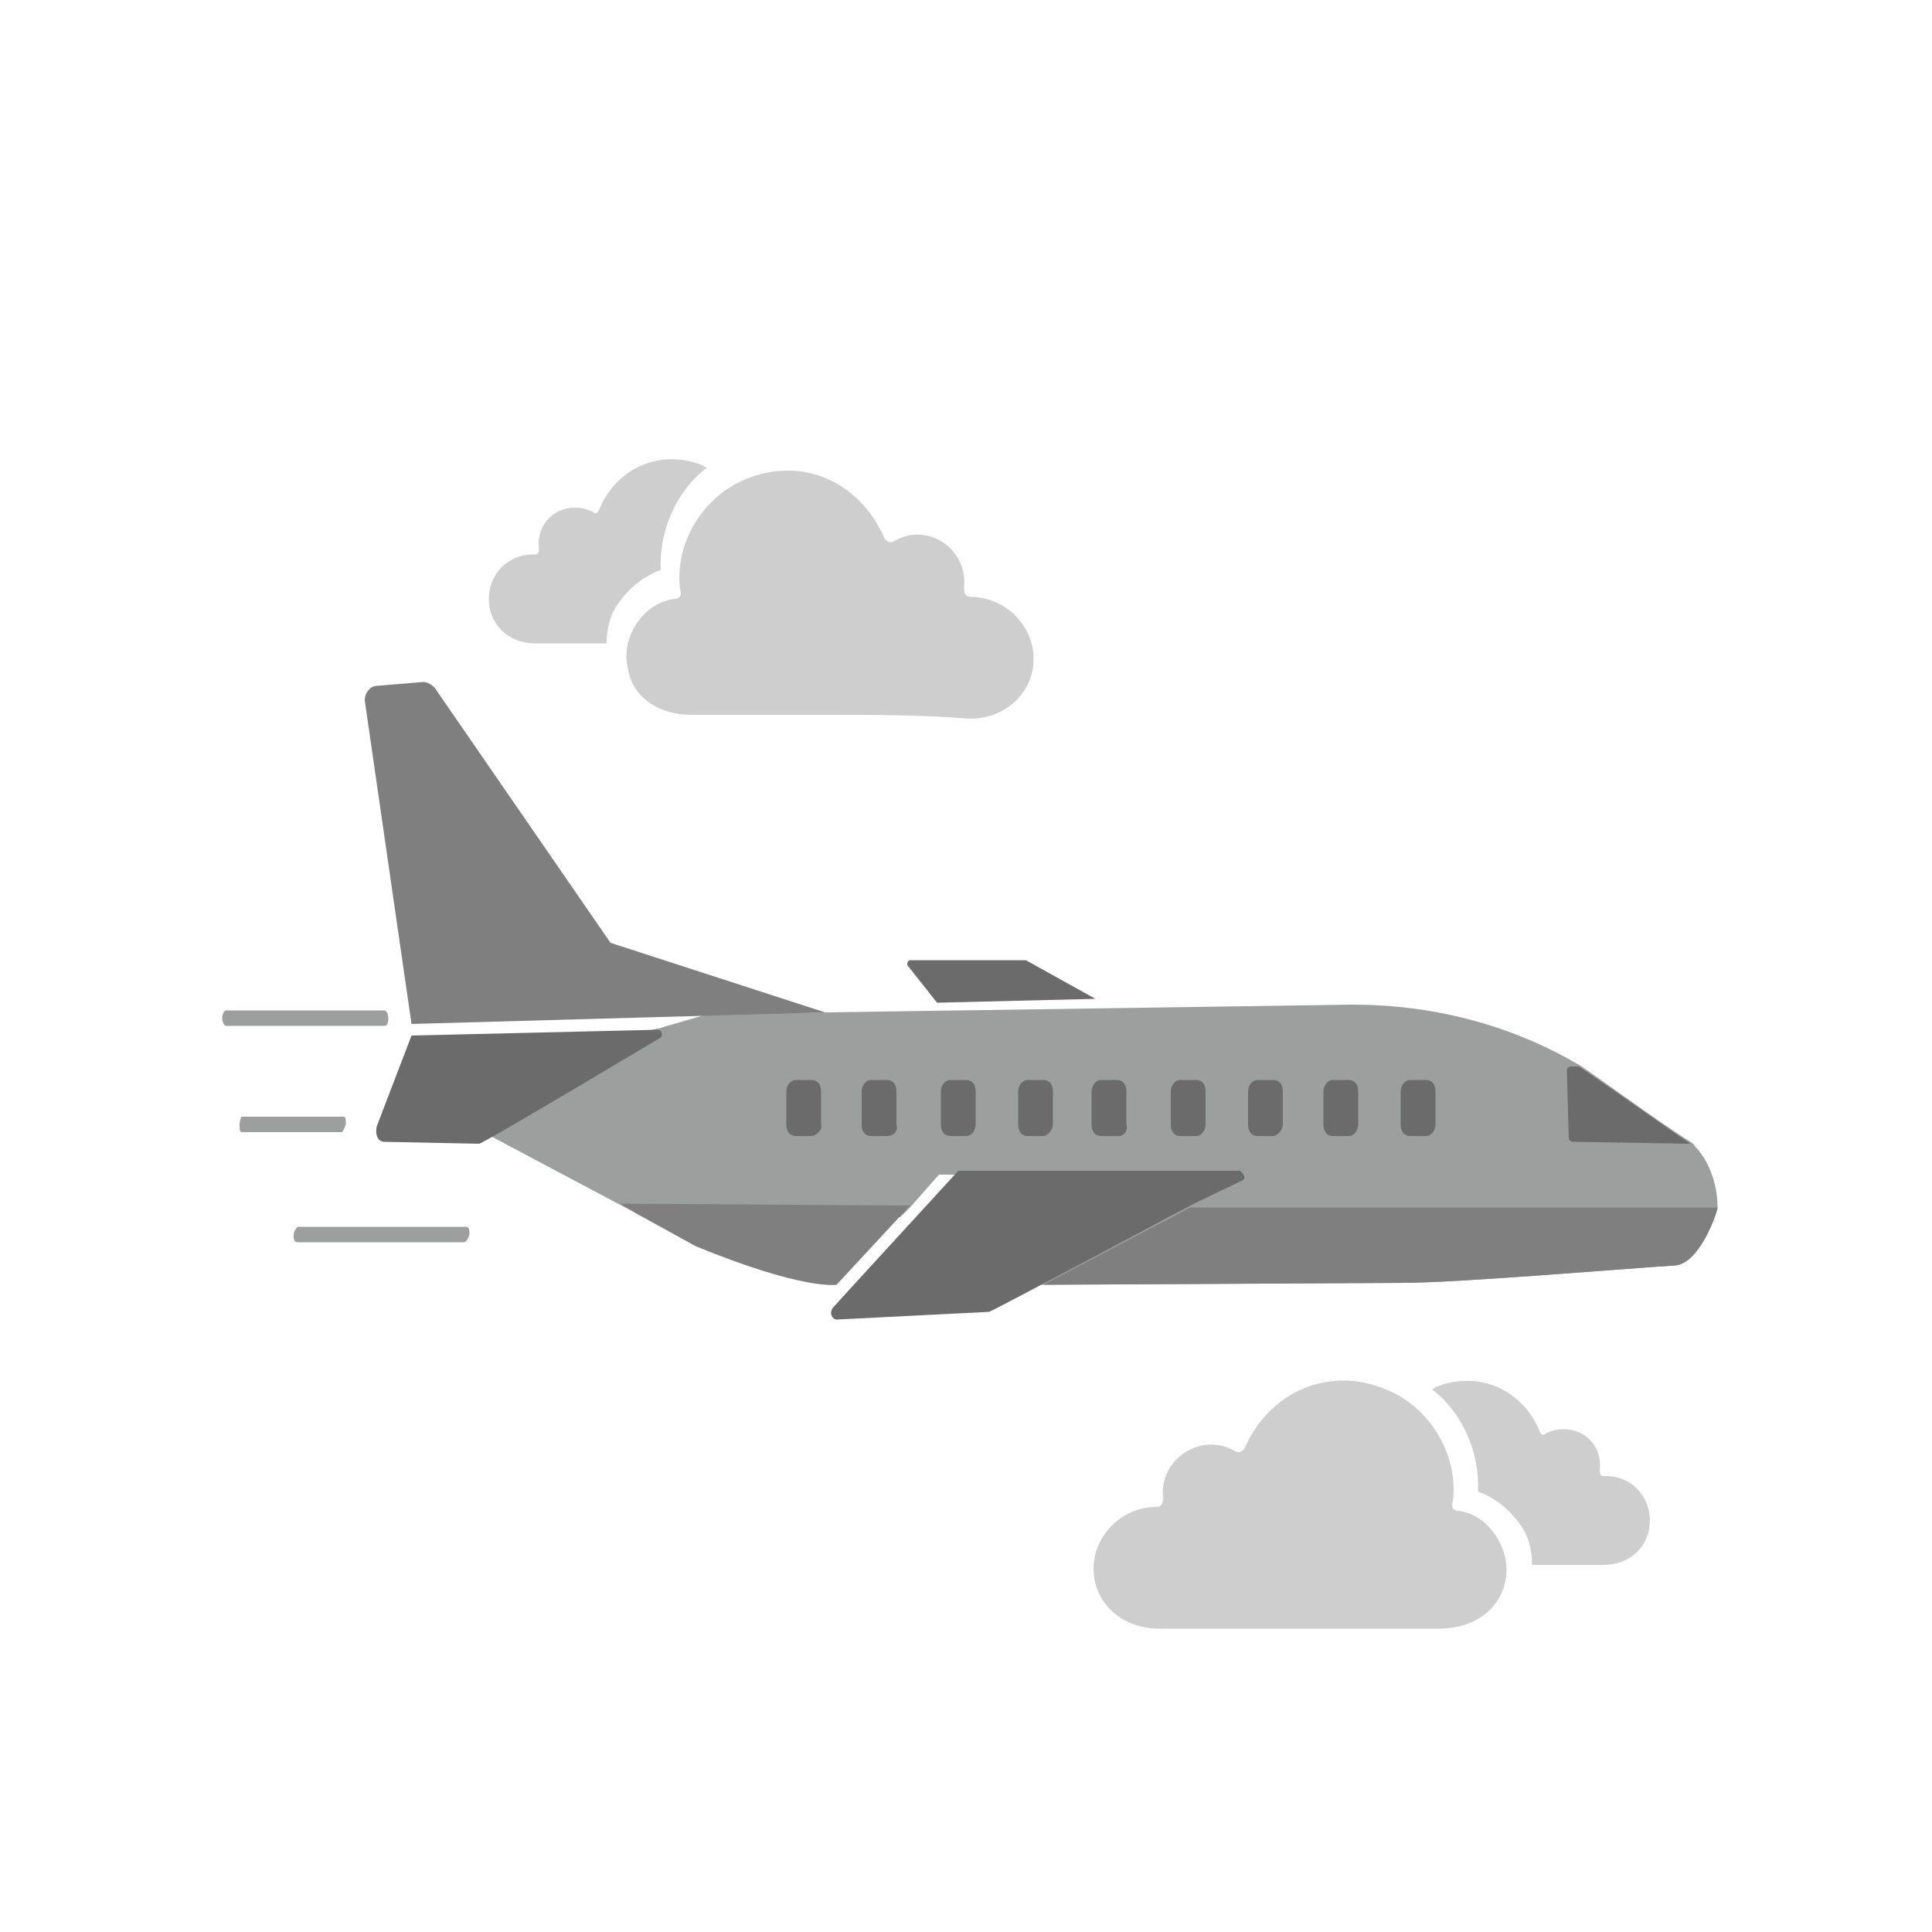 <?xml version="1.0" encoding="utf-8"?>
<!-- Generator: Adobe Illustrator 20.1.0, SVG Export Plug-In . SVG Version: 6.00 Build 0)  -->
<svg version="1.1" id="Layer_1" xmlns="http://www.w3.org/2000/svg" xmlns:xlink="http://www.w3.org/1999/xlink" x="0px" y="0px"
	 viewBox="0 0 100 100" style="enable-background:new 0 0 100 100;" xml:space="preserve">
<style type="text/css">
	.st0{fill:#CECECE;}
	.st1{fill:#9D9E9E;}
	.st2{fill:#6A6B6A;}
	.st3{fill:#7F7F7F;}
</style>
<path class="st0" d="M42.8,37c-2.4,0-4.7,0-7,0c-1.8,0-3.1-1-3.3-2.4c-0.4-1.6,0.8-3.4,2.4-3.6c0.3,0,0.4-0.2,0.3-0.5
	c-0.3-2.4,1.2-4.8,3.4-5.7c2.9-1.2,5.9,0.1,7.2,3.1c0.2,0.2,0.3,0.2,0.5,0.1c1.7-1,3.8,0.4,3.6,2.4c0,0.5,0.2,0.5,0.5,0.5
	c1.8,0.1,3.1,1.6,3.1,3.2c0,1.7-1.4,3.1-3.3,3.1C47.7,37,45.3,37,42.8,37L42.8,37z"/>
<path class="st0" d="M27.6,28.7c0.2,0,0.3,0,0.3-0.3c-0.2-1.6,1.4-2.6,2.8-1.9c0.1,0.1,0.2,0.1,0.3-0.1c0.9-2.2,3.2-3.2,5.4-2.3
	c0.1,0.1,0.1,0.1,0.2,0.1c-1.6,1.2-2.5,3.3-2.4,5.3c-0.8,0.3-1.5,0.8-2.1,1.6c-0.5,0.6-0.7,1.4-0.7,2.2h-3.7c-1.4,0-2.4-1-2.4-2.3
	C25.3,29.8,26.2,28.7,27.6,28.7z"/>
<path class="st0" d="M67.4,84.3c-2.5,0-5,0-7.4,0c-2,0-3.4-1.4-3.4-3.1c0-1.6,1.3-3.1,3.1-3.2c0.3,0,0.5,0,0.5-0.5
	c-0.2-2,2-3.4,3.7-2.4c0.2,0.1,0.3,0.1,0.5-0.1c1.3-3,4.4-4.3,7.3-3.1c2.3,0.9,3.8,3.4,3.5,5.8c-0.1,0.3,0,0.5,0.3,0.5
	c1.6,0.2,2.8,2.1,2.4,3.7c-0.3,1.4-1.6,2.4-3.4,2.4C72.2,84.3,69.8,84.3,67.4,84.3L67.4,84.3z"/>
<path class="st0" d="M85.4,78.7c0,1.3-1,2.3-2.4,2.3h-3.7c0-0.8-0.2-1.6-0.7-2.2c-0.6-0.8-1.3-1.3-2.1-1.6c0.1-2-0.8-4.1-2.4-5.3
	c0.1,0,0.1,0,0.2-0.1c2.2-0.9,4.5,0.1,5.4,2.3c0.1,0.2,0.2,0.2,0.3,0.1c1.4-0.7,3,0.3,2.8,1.9c0,0.3,0.1,0.3,0.3,0.3
	C84.5,76.4,85.4,77.5,85.4,78.7z"/>
<g>
	<path class="st1" d="M17.7,58.6h-5.2c-0.1,0-0.1-0.2-0.1-0.4s0.1-0.4,0.1-0.4h5.3c0.1,0,0.1,0.2,0.1,0.4
		C17.8,58.5,17.7,58.6,17.7,58.6z"/>
</g>
<g>
	<path class="st1" d="M24,64.3h-8.6c-0.2,0-0.2-0.2-0.2-0.4c0-0.2,0.2-0.4,0.2-0.4h8.7c0.2,0,0.2,0.2,0.2,0.4
		C24.2,64.2,24.1,64.3,24,64.3z"/>
</g>
<g>
	<path class="st1" d="M19.9,53.1h-8.2c-0.1,0-0.2-0.2-0.2-0.4s0.1-0.4,0.2-0.4h8.2c0.1,0,0.2,0.2,0.2,0.4C20.1,53,20,53.1,19.9,53.1
		z"/>
</g>
<path class="st2" d="M56.7,51.7l-8.2,0.2L47,50c-0.1-0.1,0-0.3,0.1-0.3h6L56.7,51.7z"/>
<path class="st1" d="M88.9,62.5c0,0.2-0.9,2.9-2.2,3c-3.1,0.2-11.3,0.9-14.1,0.9l-18.9,0.1L45,66.6l4.6-5.8h-1l-1.5,1.7L46.6,63
	H33.3l-8.1-4.3l-4.5-2.4l13.5-3.1l2.4-0.7l6.2-0.1L70,52c4.1,0,8.1,1,11.7,3.1c0.1,0,4.6,3.3,5.8,4l0,0c0.1,0.1,0.2,0.1,0.2,0.2
	C88.4,60,88.9,61.2,88.9,62.5z"/>
<path class="st3" d="M88.9,62.5c0,0.2-0.9,2.9-2.2,3c-3.1,0.2-11.3,0.9-14.1,0.9L54,66.5l7.6-4H88.9z"/>
<path class="st3" d="M21.3,53l-2.4-16.6c-0.1-0.4,0.2-0.9,0.6-0.9l2.4-0.2c0.2,0,0.4,0.1,0.6,0.3l9.1,13.2l11.1,3.6L21.3,53z"/>
<path class="st2" d="M34.2,53.7c0,0-9.2,5.5-9.4,5.5l-4.9-0.1c-0.3,0-0.5-0.3-0.4-0.8l1.8-4.7L34,53.3
	C34.3,53.3,34.3,53.6,34.2,53.7z"/>
<path class="st2" d="M64.3,61.1l-2.5,1.2c0,0-10.5,5.6-10.6,5.6l-7.9,0.4c-0.2,0-0.4-0.3-0.2-0.6l1-1.1l3.3-3.6l2.2-2.4h14.6
	C64.4,60.8,64.5,61,64.3,61.1z"/>
<path class="st2" d="M87.5,59.2l-6.1-0.1c-0.1,0-0.2-0.1-0.2-0.2l-0.1-3.5c0-0.1,0.1-0.2,0.2-0.2h0.4C81.8,55.2,86.3,58.4,87.5,59.2
	z"/>
<path class="st3" d="M43.3,66.5c0,0-1.7,0.3-7.3-2l-2.9-1.6l-1-0.6l15,0.1L43.3,66.5z"/>
<path class="st2" d="M42,58.8h-0.8c-0.3,0-0.5-0.2-0.5-0.6v-1.7c0-0.3,0.2-0.6,0.5-0.6H42c0.3,0,0.5,0.2,0.5,0.6v1.7
	C42.6,58.5,42.2,58.8,42,58.8z"/>
<path class="st2" d="M45.9,58.8h-0.8c-0.3,0-0.5-0.2-0.5-0.6v-1.7c0-0.3,0.2-0.6,0.5-0.6h0.8c0.3,0,0.5,0.2,0.5,0.6v1.7
	C46.5,58.5,46.3,58.8,45.9,58.8z"/>
<path class="st2" d="M50,58.8h-0.8c-0.3,0-0.5-0.2-0.5-0.6v-1.7c0-0.3,0.2-0.6,0.5-0.6H50c0.3,0,0.5,0.2,0.5,0.6v1.7
	C50.5,58.5,50.3,58.8,50,58.8z"/>
<path class="st2" d="M54,58.8h-0.8c-0.3,0-0.5-0.2-0.5-0.6v-1.7c0-0.3,0.2-0.6,0.5-0.6H54c0.3,0,0.5,0.2,0.5,0.6v1.7
	C54.5,58.5,54.2,58.8,54,58.8z"/>
<path class="st2" d="M57.9,58.8H57c-0.3,0-0.5-0.2-0.5-0.6v-1.7c0-0.3,0.2-0.6,0.5-0.6h0.8c0.3,0,0.5,0.2,0.5,0.6v1.7
	C58.4,58.5,58.2,58.8,57.9,58.8z"/>
<path class="st2" d="M61.9,58.8h-0.8c-0.3,0-0.5-0.2-0.5-0.6v-1.7c0-0.3,0.2-0.6,0.5-0.6h0.8c0.3,0,0.5,0.2,0.5,0.6v1.7
	C62.4,58.5,62.2,58.8,61.9,58.8z"/>
<path class="st2" d="M65.9,58.8h-0.8c-0.3,0-0.5-0.2-0.5-0.6v-1.7c0-0.3,0.2-0.6,0.5-0.6h0.8c0.3,0,0.5,0.2,0.5,0.6v1.7
	C66.4,58.5,66.1,58.8,65.9,58.8z"/>
<path class="st2" d="M69.8,58.8H69c-0.3,0-0.5-0.2-0.5-0.6v-1.7c0-0.3,0.2-0.6,0.5-0.6h0.8c0.3,0,0.5,0.2,0.5,0.6v1.7
	C70.3,58.5,70.1,58.8,69.8,58.8z"/>
<path class="st2" d="M73.8,58.8H73c-0.3,0-0.5-0.2-0.5-0.6v-1.7c0-0.3,0.2-0.6,0.5-0.6h0.8c0.3,0,0.5,0.2,0.5,0.6v1.7
	C74.3,58.5,74.1,58.8,73.8,58.8z"/>
</svg>
